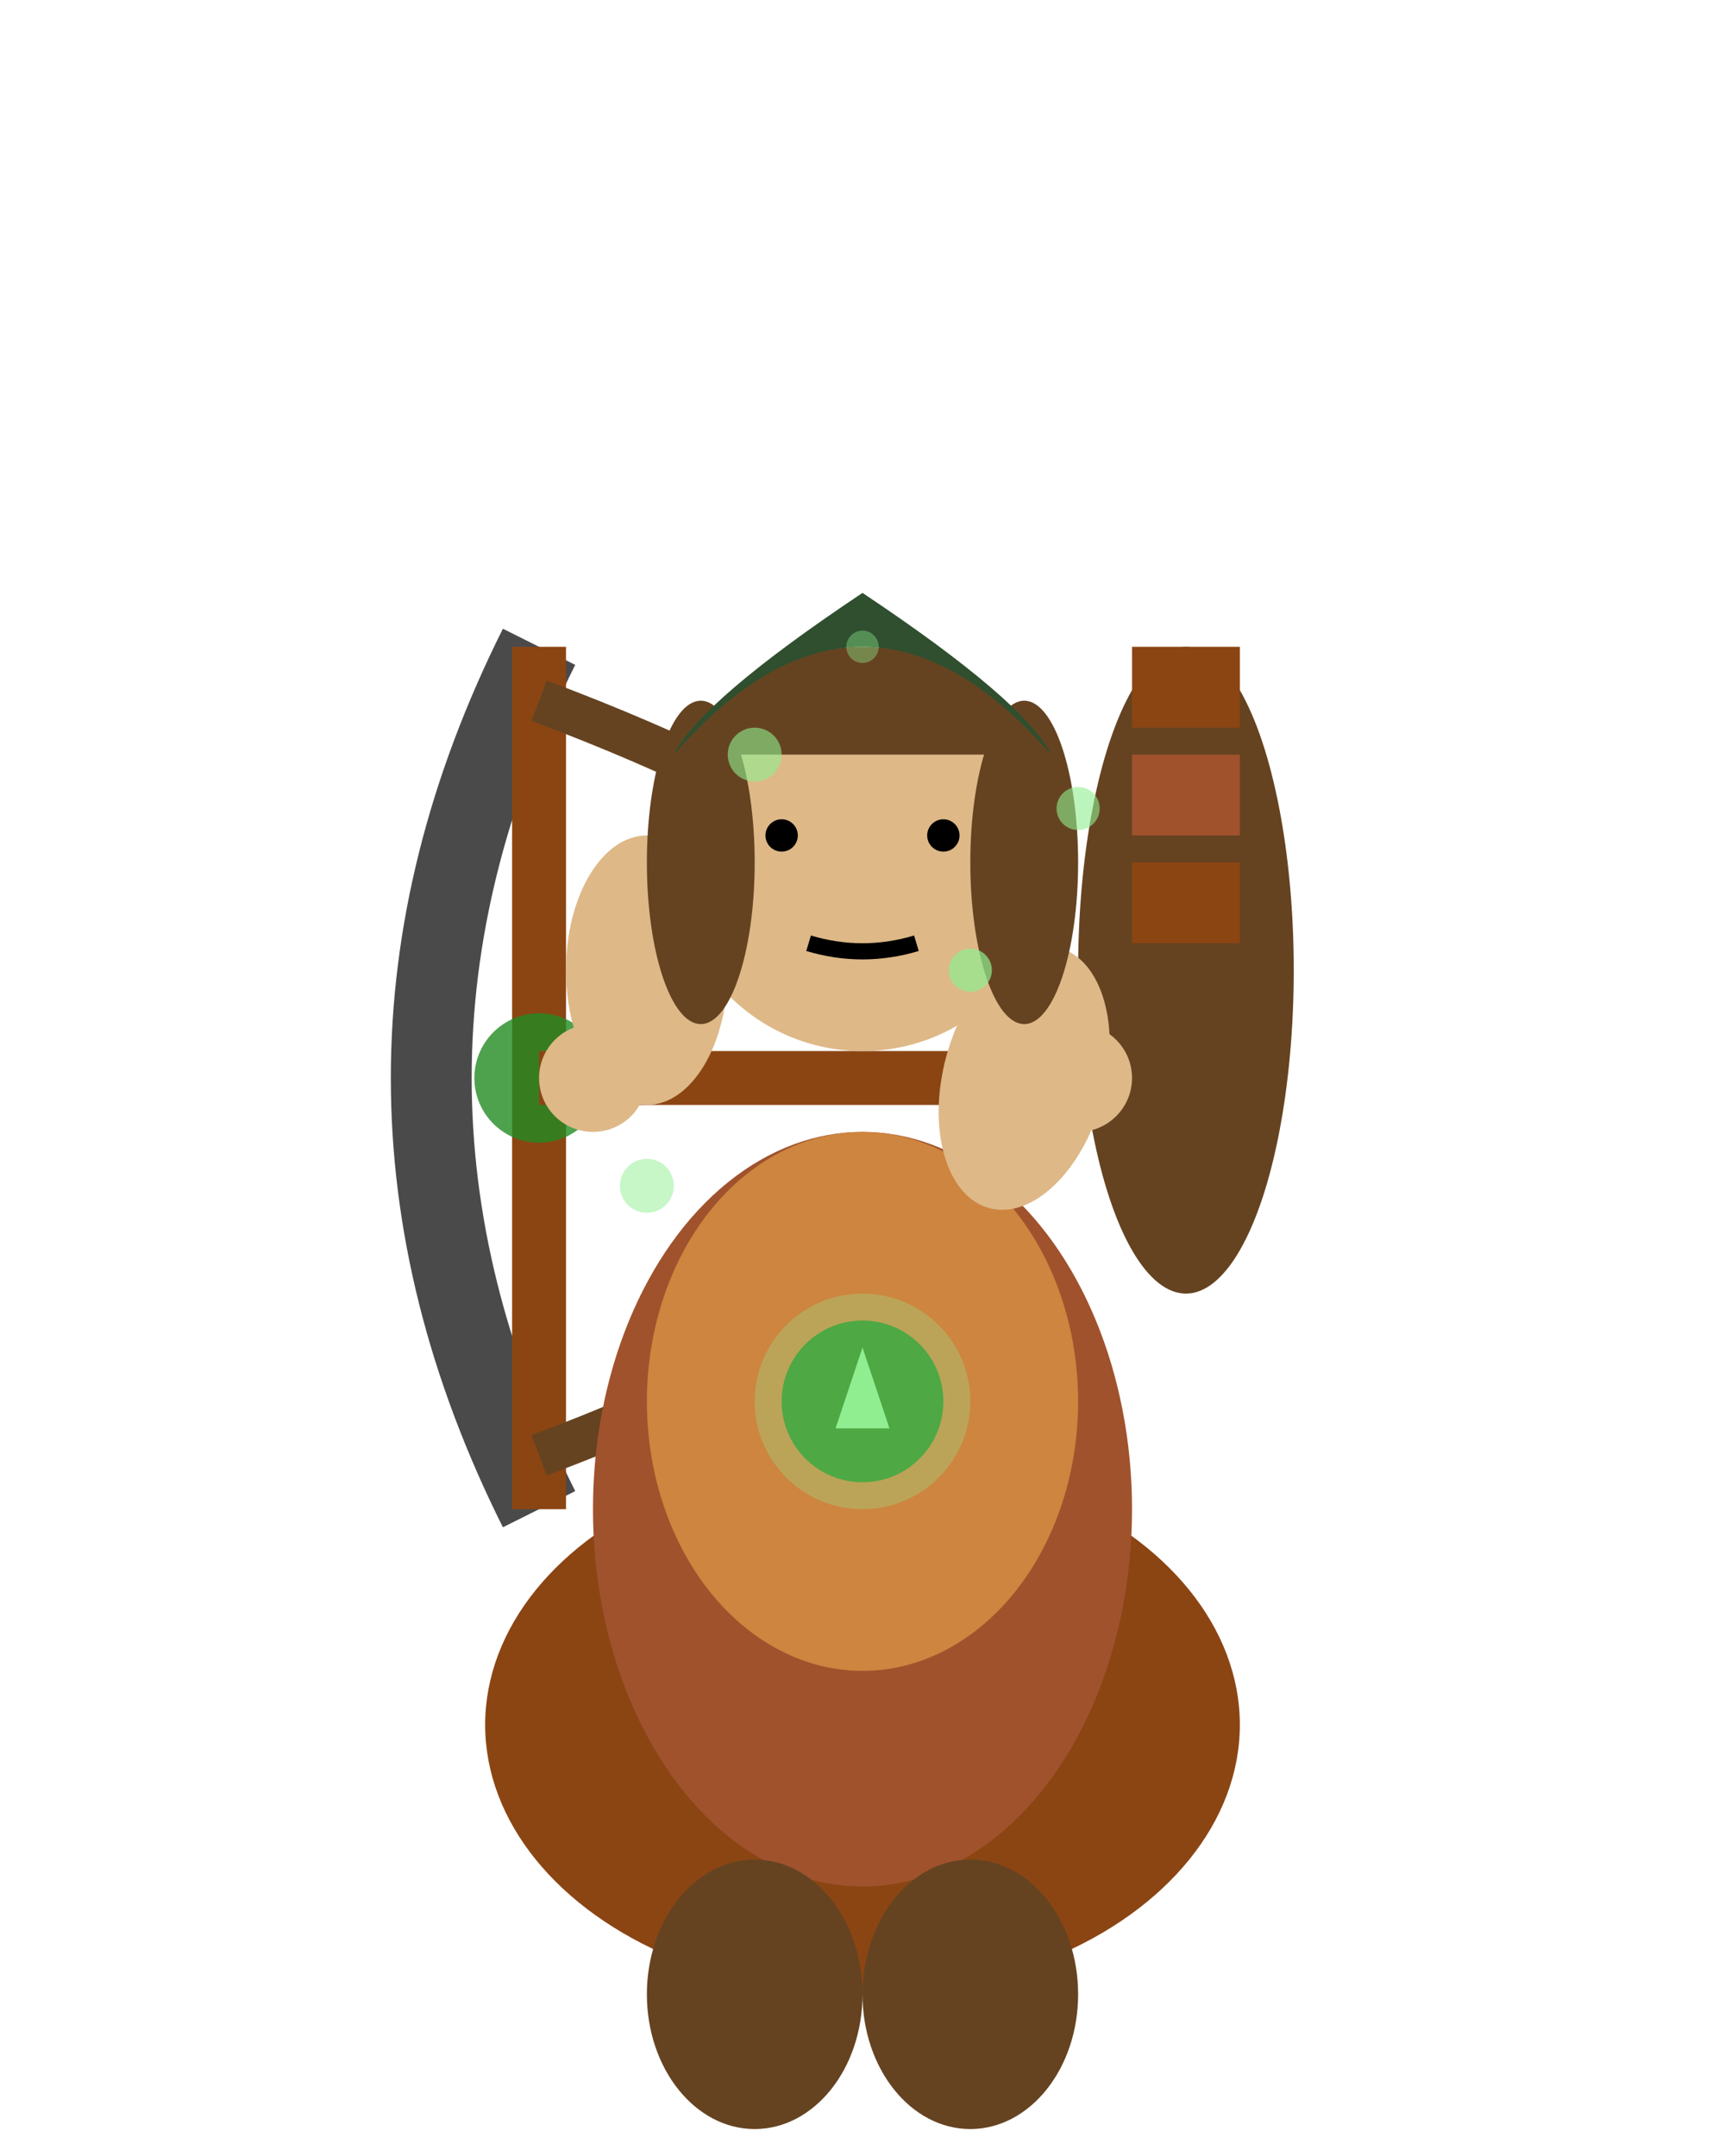 <svg width="32" height="40" viewBox="0 0 32 40" xmlns="http://www.w3.org/2000/svg">
  <!-- Huntress Attack Frame 1 - Draw bow -->
  
  <!-- Bow (drawn back position) -->
  <path d="M 10 12 Q 8 16 8 20 Q 8 24 10 28" stroke="#4A4A4A" stroke-width="1.5" fill="none"/>
  <line x1="10" y1="12" x2="10" y2="28" stroke="#8B4513" stroke-width="1"/>
  <circle cx="10" cy="20" r="1.2" fill="#228B22" opacity="0.8"/>
  
  <!-- Bowstring (pulled back) -->
  <path d="M 10 13 Q 18 16 20 20 Q 18 24 10 27" stroke="#654321" stroke-width="0.8" fill="none"/>
  
  <!-- Arrow (nocked and ready) -->
  <line x1="10" y1="20" x2="19" y2="20" stroke="#8B4513" stroke-width="1"/>
  <polygon points="19,19.5 21,20 19,20.5" fill="#C0C0C0"/>
  <circle cx="11" cy="20" r="0.5" fill="#654321"/>
  
  <!-- Arrow energy trail (building) -->
  <circle cx="20" cy="20" r="0.4" fill="#90EE90" opacity="0.6"/>
  <circle cx="19" cy="19" r="0.3" fill="#90EE90" opacity="0.4"/>
  <circle cx="19" cy="21" r="0.3" fill="#90EE90" opacity="0.4"/>
  
  <!-- Quiver on back -->
  <ellipse cx="22" cy="18" rx="2" ry="6" fill="#654321"/>
  <rect x="21" y="12" width="2" height="1.5" fill="#8B4513"/>
  <rect x="21" y="14" width="2" height="1.5" fill="#A0522D"/>
  <rect x="21" y="16" width="2" height="1.5" fill="#8B4513"/>
  
  <!-- Body - leather armor (stance adjusted for draw) -->
  <ellipse cx="16" cy="32" rx="7" ry="5" fill="#8B4513"/>
  <ellipse cx="16" cy="28" rx="5" ry="7" fill="#A0522D"/>
  <ellipse cx="16" cy="26" rx="4" ry="5" fill="#CD853F"/>
  
  <!-- Nature emblem on chest (glowing) -->
  <circle cx="16" cy="26" r="1.5" fill="#228B22" opacity="0.9"/>
  <polygon points="16,25 15.5,26.5 16.5,26.5" fill="#90EE90"/>
  <circle cx="16" cy="26" r="2" fill="#90EE90" opacity="0.3"/>
  
  <!-- Arms - drawing bow -->
  <ellipse cx="12" cy="18" rx="1.5" ry="2.5" fill="#DEB887"/>
  <ellipse cx="19" cy="20" rx="1.5" ry="2.5" fill="#DEB887" transform="rotate(15 19 20)"/>
  
  <!-- Hands - bow grip and string pull -->
  <circle cx="11" cy="20" r="1" fill="#DEB887"/>
  <circle cx="20" cy="20" r="1" fill="#DEB887"/>
  
  <!-- Head (focused aim) -->
  <circle cx="16" cy="16" r="3.5" fill="#DEB887"/>
  
  <!-- Hair - flowing with tension -->
  <path d="M 12.5 14 Q 14 12 16 12 Q 18 12 19.5 14" fill="#654321"/>
  <ellipse cx="13" cy="16" rx="1" ry="3" fill="#654321"/>
  <ellipse cx="19" cy="16" rx="1" ry="3" fill="#654321"/>
  
  <!-- Face - intense concentration -->
  <circle cx="14.5" cy="15.5" r="0.3" fill="#000"/>
  <circle cx="17.5" cy="15.5" r="0.3" fill="#000"/>
  <path d="M 15 17.5 Q 16 17.8 17 17.5" stroke="#000" stroke-width="0.3" fill="none"/>
  
  <!-- Hood/cap -->
  <path d="M 12.5 14 Q 16 10 19.5 14 Q 19 13 16 11 Q 13 13 12.5 14" fill="#2F4F2F"/>
  
  <!-- Leg armor/boots - archer stance -->
  <ellipse cx="14" cy="37" rx="2" ry="2.5" fill="#654321"/>
  <ellipse cx="18" cy="37" rx="2" ry="2.5" fill="#654321"/>
  
  <!-- Nature magic aura (focusing energy) -->
  <circle cx="14" cy="14" r="0.5" fill="#90EE90" opacity="0.6"/>
  <circle cx="18" cy="18" r="0.4" fill="#90EE90" opacity="0.7"/>
  <circle cx="12" cy="22" r="0.5" fill="#90EE90" opacity="0.5"/>
  <circle cx="20" cy="15" r="0.4" fill="#90EE90" opacity="0.6"/>
  <circle cx="16" cy="12" r="0.3" fill="#90EE90" opacity="0.4"/>
</svg> 